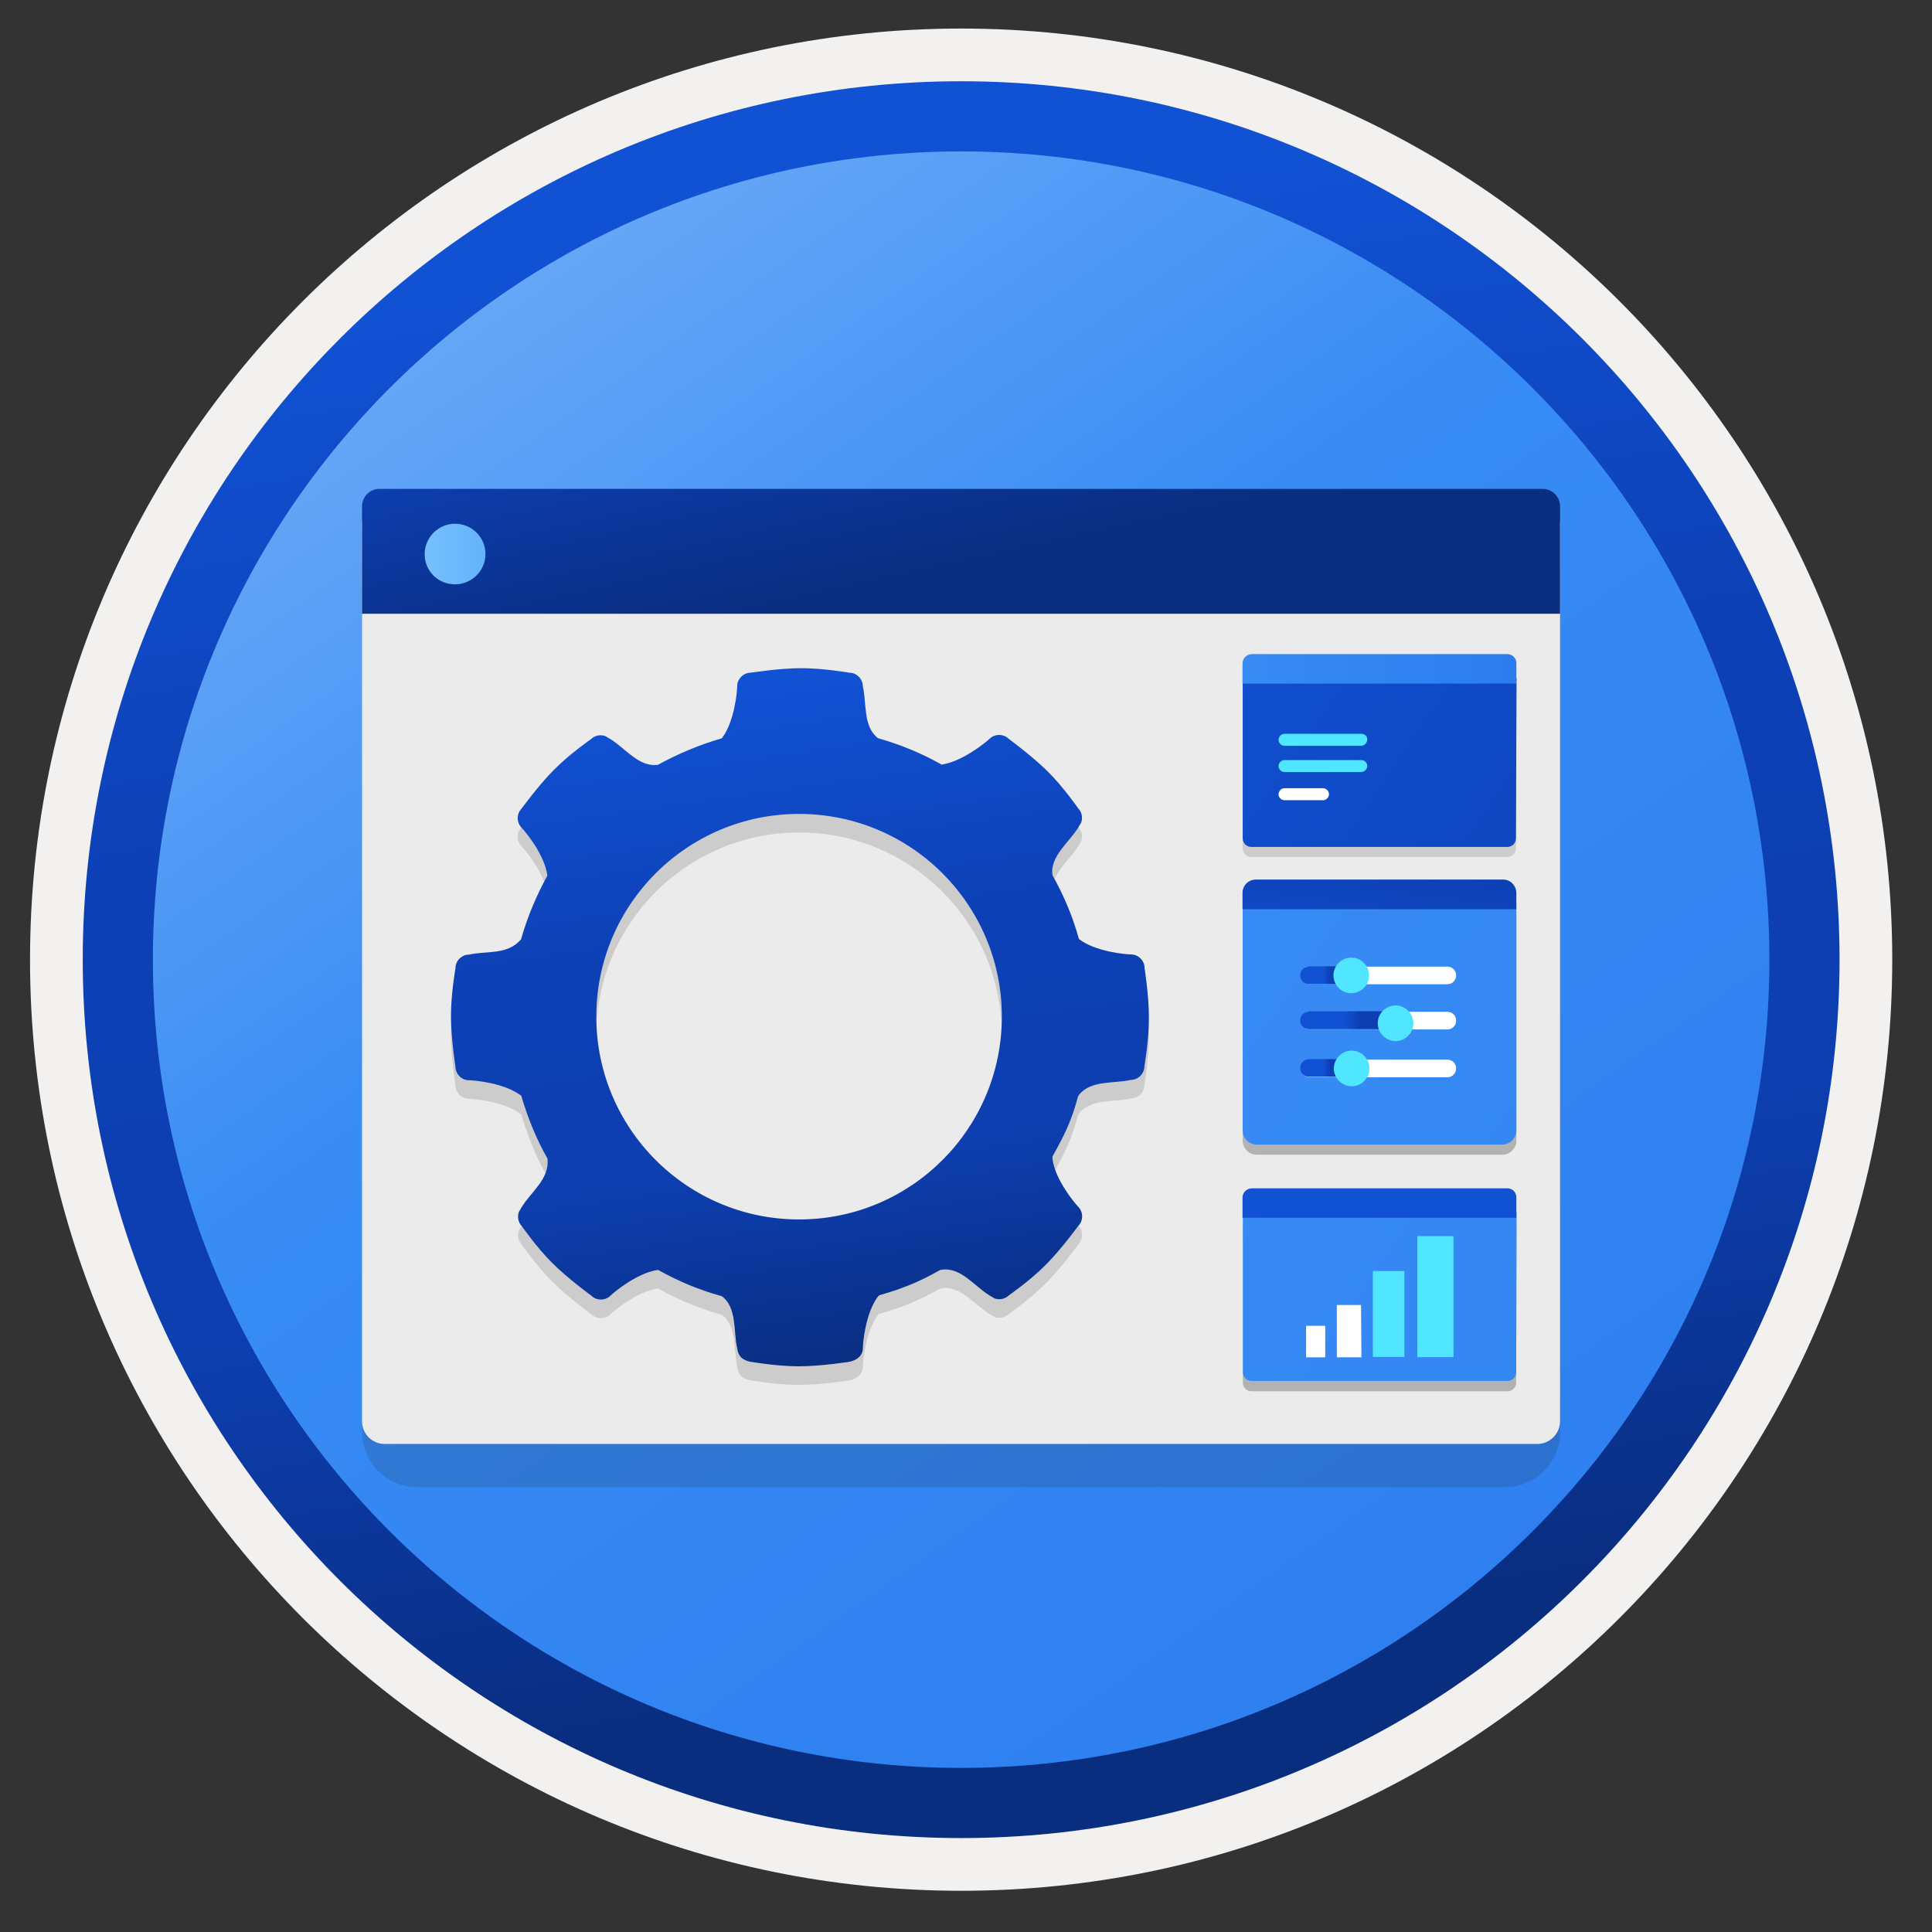 <svg width="103" height="103" viewBox="0 0 103 103" fill="none" xmlns="http://www.w3.org/2000/svg">
<rect x="0" y="0" width="103" height="103" fill="#333333" stroke="none"/>
<path d="M51.241 97.972C25.391 97.972 4.431 77.022 4.431 51.162C4.431 25.302 25.391 4.352 51.241 4.352C77.091 4.352 98.051 25.312 98.051 51.162C98.051 77.012 77.091 97.972 51.241 97.972Z" fill="url(#paint0_linear)"/>
<path fill-rule="evenodd" clip-rule="evenodd" d="M97.141 51.162C97.141 76.512 76.591 97.062 51.241 97.062C25.891 97.062 5.341 76.512 5.341 51.162C5.341 25.812 25.891 5.262 51.241 5.262C76.591 5.262 97.141 25.812 97.141 51.162ZM51.241 1.522C78.661 1.522 100.881 23.742 100.881 51.162C100.881 78.582 78.651 100.802 51.241 100.802C23.821 100.802 1.601 78.572 1.601 51.162C1.601 23.742 23.821 1.522 51.241 1.522Z" fill="#F2F1F0"/>
<path fill-rule="evenodd" clip-rule="evenodd" d="M94.331 51.162C94.331 74.962 75.041 94.252 51.241 94.252C27.441 94.252 8.151 74.962 8.151 51.162C8.151 27.362 27.441 8.072 51.241 8.072C75.041 8.072 94.331 27.362 94.331 51.162ZM51.241 4.332C77.101 4.332 98.071 25.302 98.071 51.162C98.071 77.022 77.101 97.992 51.241 97.992C25.381 97.992 4.411 77.022 4.411 51.162C4.411 25.302 25.371 4.332 51.241 4.332Z" fill="url(#paint1_linear)"/>
<path opacity="0.15" d="M22.241 79.282H80.231C81.861 79.282 83.171 77.962 83.171 76.342V30.102H19.301V76.342C19.301 77.972 20.611 79.282 22.241 79.282Z" fill="#1F1D20"/>
<path d="M20.511 76.982H81.951C82.621 76.982 83.171 76.442 83.171 75.762V27.802H19.301V75.772C19.301 76.442 19.841 76.982 20.511 76.982Z" fill="#EBEBEB"/>
<path d="M19.301 32.722H83.171V26.992C83.171 26.482 82.751 26.062 82.241 26.062H20.231C19.721 26.062 19.301 26.482 19.301 26.992V32.722Z" fill="url(#paint2_linear)"/>
<path d="M24.261 31.152C25.151 31.152 25.881 30.432 25.881 29.532C25.881 28.632 25.141 27.922 24.261 27.922C23.371 27.922 22.641 28.642 22.641 29.542C22.641 30.442 23.351 31.152 24.261 31.152Z" fill="url(#paint3_linear)"/>
<path opacity="0.15" d="M61.021 52.602C61.021 52.202 60.691 51.872 60.291 51.872C60.031 51.872 58.401 51.732 57.521 51.052C57.521 51.052 57.521 51.042 57.521 51.052C57.191 49.852 56.711 48.722 56.111 47.652C55.961 46.642 57.001 45.902 57.481 45.112C57.561 44.972 57.611 44.892 57.641 44.842C57.731 44.582 57.681 44.292 57.481 44.082C57.481 44.082 56.681 42.932 55.851 42.112C55.021 41.292 53.781 40.382 53.781 40.382C53.501 40.102 53.031 40.102 52.751 40.382C52.561 40.562 51.321 41.582 50.211 41.752C50.201 41.752 50.201 41.752 50.201 41.752C49.161 41.162 48.001 40.682 46.831 40.352H46.821C46.001 39.742 46.211 38.482 46.001 37.582C46.001 37.182 45.671 36.852 45.271 36.852C45.271 36.852 43.891 36.612 42.721 36.612C41.551 36.612 40.031 36.852 40.031 36.852C39.631 36.852 39.301 37.182 39.301 37.582C39.301 37.842 39.161 39.472 38.481 40.352C37.321 40.682 36.111 41.192 35.081 41.762C34.071 41.912 33.331 40.872 32.541 40.392C32.401 40.312 32.321 40.262 32.271 40.232C32.011 40.142 31.721 40.192 31.511 40.392C31.511 40.392 30.361 41.192 29.541 42.022C28.721 42.842 27.811 44.092 27.811 44.092C27.531 44.372 27.531 44.842 27.811 45.122C27.991 45.302 29.041 46.562 29.181 47.662V47.672C28.611 48.702 28.101 49.912 27.781 51.062C27.781 51.062 27.791 51.042 27.781 51.062C27.071 51.922 25.911 51.672 25.011 51.882C24.611 51.882 24.281 52.212 24.281 52.612C24.281 52.612 24.041 53.992 24.041 55.162C24.041 56.332 24.281 57.852 24.281 57.852C24.281 58.252 24.611 58.582 25.011 58.582C25.271 58.582 26.901 58.722 27.781 59.402C27.801 59.392 27.791 59.412 27.791 59.412C28.131 60.572 28.601 61.732 29.191 62.762C29.181 62.772 29.191 62.762 29.191 62.792C29.291 63.852 28.301 64.542 27.821 65.332C27.741 65.472 27.691 65.552 27.661 65.602C27.571 65.862 27.621 66.152 27.821 66.362C27.821 66.362 28.621 67.512 29.451 68.332C30.271 69.152 31.521 70.062 31.521 70.062C31.801 70.342 32.271 70.342 32.551 70.062C32.731 69.882 33.991 68.832 35.091 68.692C35.091 68.692 35.091 68.692 35.101 68.702C36.161 69.292 37.251 69.752 38.441 70.082C38.451 70.082 38.481 70.092 38.481 70.092C39.301 70.702 39.091 71.962 39.301 72.862C39.341 73.262 39.571 73.522 40.031 73.592C40.031 73.592 41.411 73.832 42.581 73.832C43.751 73.832 45.271 73.592 45.271 73.592C45.671 73.522 46.001 73.262 46.001 72.862C46.001 72.602 46.141 70.972 46.821 70.092C46.821 70.092 46.851 70.072 46.881 70.042C48.091 69.702 49.021 69.322 50.091 68.712C50.141 68.692 50.091 68.702 50.211 68.682C51.221 68.532 51.961 69.572 52.751 70.052C52.891 70.132 52.971 70.182 53.021 70.212C53.281 70.302 53.571 70.252 53.781 70.052C53.781 70.052 54.931 69.252 55.751 68.422C56.571 67.602 57.481 66.352 57.481 66.352C57.761 66.072 57.761 65.602 57.481 65.322C57.301 65.142 56.251 63.882 56.111 62.782C56.101 62.672 56.111 62.652 56.121 62.622C56.731 61.542 57.121 60.752 57.451 59.522C57.451 59.522 57.441 59.482 57.511 59.382C58.121 58.562 59.381 58.772 60.281 58.562C60.681 58.562 61.011 58.232 61.011 57.832C61.011 57.832 61.251 56.452 61.251 55.282C61.251 54.112 61.021 52.602 61.021 52.602ZM53.411 55.192C53.411 61.162 48.571 66.002 42.601 66.002C36.631 66.002 31.791 61.162 31.791 55.192C31.791 49.222 36.631 44.382 42.601 44.382C48.571 44.372 53.411 49.222 53.411 55.192Z" fill="#1F1D20"/>
<path d="M61.021 51.612C61.021 51.212 60.691 50.882 60.291 50.882C60.031 50.882 58.401 50.742 57.521 50.062C57.521 50.062 57.521 50.052 57.521 50.062C57.191 48.862 56.711 47.732 56.111 46.662C55.961 45.652 57.001 44.912 57.481 44.122C57.561 43.982 57.611 43.902 57.641 43.852C57.731 43.592 57.681 43.302 57.481 43.092C57.481 43.092 56.681 41.942 55.851 41.122C55.021 40.302 53.781 39.392 53.781 39.392C53.501 39.112 53.031 39.112 52.751 39.392C52.561 39.572 51.321 40.592 50.211 40.762C50.201 40.762 50.201 40.762 50.201 40.762C49.161 40.172 48.001 39.692 46.831 39.362H46.821C46.001 38.752 46.211 37.492 46.001 36.592C46.001 36.192 45.671 35.862 45.271 35.862C45.271 35.862 43.891 35.622 42.721 35.622C41.551 35.622 40.031 35.862 40.031 35.862C39.631 35.862 39.301 36.192 39.301 36.592C39.301 36.852 39.161 38.482 38.481 39.362C37.321 39.692 36.111 40.202 35.081 40.772C34.071 40.922 33.331 39.882 32.541 39.402C32.401 39.322 32.321 39.272 32.271 39.242C32.011 39.152 31.721 39.202 31.511 39.402C31.511 39.402 30.361 40.202 29.541 41.032C28.721 41.852 27.811 43.102 27.811 43.102C27.531 43.382 27.531 43.852 27.811 44.132C27.991 44.312 29.041 45.572 29.181 46.672V46.682C28.611 47.712 28.101 48.922 27.781 50.072C27.781 50.072 27.791 50.052 27.781 50.072C27.071 50.932 25.911 50.682 25.011 50.892C24.611 50.892 24.281 51.222 24.281 51.622C24.281 51.622 24.041 53.002 24.041 54.172C24.041 55.342 24.281 56.862 24.281 56.862C24.281 57.262 24.611 57.592 25.011 57.592C25.271 57.592 26.901 57.732 27.781 58.412C27.801 58.402 27.791 58.422 27.791 58.422C28.131 59.582 28.601 60.742 29.191 61.772C29.181 61.782 29.191 61.772 29.191 61.802C29.291 62.862 28.301 63.552 27.821 64.342C27.741 64.482 27.691 64.562 27.661 64.612C27.571 64.872 27.621 65.162 27.821 65.372C27.821 65.372 28.621 66.522 29.451 67.342C30.271 68.162 31.521 69.072 31.521 69.072C31.801 69.352 32.271 69.352 32.551 69.072C32.731 68.892 33.991 67.842 35.091 67.702C35.091 67.702 35.091 67.702 35.101 67.712C36.161 68.302 37.251 68.762 38.441 69.092C38.451 69.092 38.481 69.102 38.481 69.102C39.301 69.712 39.091 70.972 39.301 71.872C39.341 72.272 39.571 72.532 40.031 72.602C40.031 72.602 41.411 72.842 42.581 72.842C43.751 72.842 45.271 72.602 45.271 72.602C45.671 72.532 46.001 72.272 46.001 71.872C46.001 71.612 46.141 69.982 46.821 69.102C46.821 69.102 46.851 69.082 46.881 69.052C48.091 68.712 49.021 68.332 50.091 67.722C50.141 67.702 50.091 67.712 50.211 67.692C51.221 67.542 51.961 68.582 52.751 69.062C52.891 69.142 52.971 69.192 53.021 69.222C53.281 69.312 53.571 69.262 53.781 69.062C53.781 69.062 54.931 68.262 55.751 67.432C56.571 66.612 57.481 65.362 57.481 65.362C57.761 65.082 57.761 64.612 57.481 64.332C57.301 64.152 56.251 62.892 56.111 61.792C56.101 61.682 56.111 61.662 56.121 61.632C56.731 60.552 57.121 59.762 57.451 58.532C57.451 58.532 57.441 58.492 57.511 58.392C58.121 57.572 59.381 57.782 60.281 57.572C60.681 57.572 61.011 57.242 61.011 56.842C61.011 56.842 61.251 55.462 61.251 54.292C61.261 53.142 61.021 51.612 61.021 51.612ZM53.411 54.202C53.411 60.172 48.571 65.012 42.601 65.012C36.631 65.012 31.791 60.172 31.791 54.202C31.791 48.232 36.631 43.392 42.601 43.392C48.571 43.392 53.411 48.232 53.411 54.202Z" fill="url(#paint4_linear)"/>
<path opacity="0.15" d="M80.831 48.702H66.251V60.802C66.251 61.232 66.591 61.562 67.01 61.562H80.081C80.51 61.562 80.841 61.222 80.841 60.802V48.702H80.831Z" fill="#1F1D20"/>
<path d="M80.831 48.162H66.251V60.262C66.251 60.692 66.591 61.022 67.01 61.022H80.081C80.51 61.022 80.841 60.682 80.841 60.262V48.162H80.831Z" fill="#9CEBFF"/>
<path d="M80.141 46.892H66.951C66.561 46.892 66.241 47.202 66.241 47.602V48.472H80.841V47.602C80.831 47.202 80.521 46.892 80.141 46.892Z" fill="white"/>
<path d="M78.921 51.542C78.921 51.202 78.651 50.942 78.321 50.942H69.001C68.661 50.942 68.401 51.212 68.401 51.542C68.401 51.882 68.671 52.142 69.001 52.142H78.321C78.641 52.142 78.921 51.872 78.921 51.542Z" fill="white"/>
<path d="M70.641 51.542C70.641 52.202 71.181 52.742 71.841 52.742C72.501 52.742 73.041 52.202 73.041 51.542C73.041 50.882 72.501 50.342 71.841 50.342C71.171 50.332 70.641 50.882 70.641 51.542Z" fill="url(#paint5_linear)"/>
<path d="M78.921 54.582C78.921 54.242 78.651 53.982 78.321 53.982H69.001C68.661 53.982 68.401 54.252 68.401 54.582C68.401 54.922 68.671 55.182 69.001 55.182H78.321C78.641 55.172 78.921 54.912 78.921 54.582Z" fill="white"/>
<path d="M74.251 54.582C74.251 55.242 74.79 55.782 75.451 55.782C76.111 55.782 76.65 55.242 76.65 54.582C76.65 53.922 76.111 53.382 75.451 53.382C74.781 53.372 74.251 53.922 74.251 54.582Z" fill="url(#paint6_linear)"/>
<path d="M78.921 57.792C78.921 57.452 78.651 57.192 78.321 57.192H69.001C68.661 57.192 68.401 57.462 68.401 57.792C68.401 58.132 68.671 58.392 69.001 58.392H78.321C78.641 58.402 78.921 58.132 78.921 57.792Z" fill="white"/>
<path d="M70.691 57.792C70.691 58.452 71.231 58.992 71.891 58.992C72.551 58.992 73.091 58.452 73.091 57.792C73.091 57.132 72.551 56.592 71.891 56.592C71.221 56.602 70.691 57.132 70.691 57.792Z" fill="url(#paint7_linear)"/>
<path opacity="0.15" d="M80.831 48.702H66.251V60.802C66.251 61.232 66.591 61.562 67.01 61.562H80.081C80.51 61.562 80.841 61.222 80.841 60.802V48.702H80.831Z" fill="#1F1D20"/>
<path d="M80.831 48.162H66.251V60.262C66.251 60.692 66.591 61.022 67.01 61.022H80.081C80.51 61.022 80.841 60.682 80.841 60.262V48.162H80.831Z" fill="url(#paint8_linear)"/>
<path d="M80.141 46.892H66.951C66.561 46.892 66.241 47.202 66.241 47.602V48.472H80.841V47.602C80.831 47.202 80.521 46.892 80.141 46.892Z" fill="url(#paint9_linear)"/>
<path d="M77.631 52.002C77.631 51.732 77.421 51.532 77.161 51.532H69.801C69.531 51.532 69.331 51.742 69.331 52.002C69.331 52.262 69.541 52.472 69.801 52.472H77.171C77.411 52.482 77.631 52.262 77.631 52.002Z" fill="white"/>
<path d="M77.631 54.412C77.631 54.142 77.421 53.942 77.161 53.942H69.801C69.531 53.942 69.331 54.152 69.331 54.412C69.331 54.672 69.541 54.882 69.801 54.882H77.171C77.411 54.882 77.631 54.682 77.631 54.412Z" fill="white"/>
<path d="M77.631 56.962C77.631 56.692 77.421 56.492 77.161 56.492H69.801C69.531 56.492 69.331 56.702 69.331 56.962C69.331 57.222 69.541 57.432 69.801 57.432H77.171C77.411 57.432 77.631 57.222 77.631 56.962Z" fill="white"/>
<path d="M69.781 51.532C69.51 51.532 69.311 51.742 69.311 52.002C69.311 52.262 69.52 52.472 69.781 52.472H71.941V51.512H69.781V51.532Z" fill="url(#paint10_linear)"/>
<path d="M69.781 53.932C69.51 53.932 69.311 54.142 69.311 54.402C69.311 54.662 69.52 54.872 69.781 54.872H74.451V53.912H69.781V53.932Z" fill="url(#paint11_linear)"/>
<path d="M69.781 56.472C69.51 56.472 69.311 56.682 69.311 56.942C69.311 57.202 69.52 57.412 69.781 57.412H71.91V56.462H69.781V56.472Z" fill="url(#paint12_linear)"/>
<path d="M71.091 52.002C71.091 52.522 71.521 52.952 72.041 52.952C72.561 52.952 72.991 52.522 72.991 52.002C72.991 51.482 72.561 51.052 72.041 51.052C71.511 51.052 71.091 51.482 71.091 52.002Z" fill="#50E6FF"/>
<path d="M71.111 56.962C71.111 57.482 71.541 57.912 72.061 57.912C72.581 57.912 73.011 57.482 73.011 56.962C73.011 56.442 72.581 56.012 72.061 56.012C71.541 56.012 71.111 56.442 71.111 56.962Z" fill="#50E6FF"/>
<path d="M73.451 54.552C73.451 55.072 73.881 55.502 74.401 55.502C74.921 55.502 75.351 55.072 75.351 54.552C75.351 54.032 74.921 53.602 74.401 53.602C73.881 53.612 73.451 54.022 73.451 54.552Z" fill="#50E6FF"/>
<path opacity="0.15" d="M80.851 65.162H66.261V73.712C66.261 73.982 66.481 74.172 66.721 74.172H80.371C80.641 74.172 80.831 73.952 80.831 73.712L80.851 65.162Z" fill="#1F1D20"/>
<path d="M80.851 64.612H66.261V73.162C66.261 73.432 66.481 73.622 66.721 73.622H80.371C80.641 73.622 80.831 73.402 80.831 73.162L80.851 64.612Z" fill="#9CEBFF"/>
<path d="M80.361 63.352H66.741C66.471 63.352 66.241 63.572 66.241 63.852V64.922H80.841V63.852C80.851 63.572 80.641 63.352 80.361 63.352Z" fill="white"/>
<path d="M70.651 70.682H69.631V72.362H70.651V70.682Z" fill="url(#paint13_linear)"/>
<path d="M72.561 69.572H71.27V72.362H72.581L72.561 69.572Z" fill="url(#paint14_linear)"/>
<path opacity="0.15" d="M80.851 65.162H66.261V73.712C66.261 73.982 66.481 74.172 66.721 74.172H80.371C80.641 74.172 80.831 73.952 80.831 73.712L80.851 65.162Z" fill="#1F1D20"/>
<path d="M80.851 64.612H66.261V73.162C66.261 73.432 66.481 73.622 66.721 73.622H80.371C80.641 73.622 80.831 73.402 80.831 73.162L80.851 64.612Z" fill="url(#paint15_linear)"/>
<path d="M80.361 63.352H66.741C66.471 63.352 66.241 63.572 66.241 63.852V64.922H80.841V63.852C80.851 63.572 80.641 63.352 80.361 63.352Z" fill="url(#paint16_linear)"/>
<path d="M70.651 70.682H69.631V72.362H70.651V70.682Z" fill="white"/>
<path d="M72.561 69.572H71.27V72.362H72.581L72.561 69.572Z" fill="white"/>
<path d="M74.871 67.762H73.191V72.342H74.871V67.762Z" fill="#50E6FF"/>
<path d="M77.49 65.902H75.561V72.352H77.49V65.902Z" fill="#50E6FF"/>
<path opacity="0.15" d="M80.85 36.682H66.251V45.232C66.251 45.502 66.471 45.692 66.71 45.692H80.361C80.63 45.692 80.82 45.472 80.82 45.232L80.85 36.682Z" fill="#1F1D20"/>
<path d="M80.85 36.142H66.251V44.692C66.251 44.962 66.471 45.152 66.71 45.152H80.361C80.63 45.152 80.82 44.932 80.82 44.692L80.85 36.142Z" fill="url(#paint17_linear)"/>
<path d="M80.351 34.872H66.741C66.471 34.872 66.241 35.092 66.241 35.372V36.442H80.841V35.362C80.851 35.092 80.631 34.872 80.351 34.872Z" fill="url(#paint18_linear)"/>
<path d="M72.581 39.122H68.481C68.311 39.122 68.161 39.272 68.161 39.442C68.161 39.612 68.311 39.762 68.481 39.762H72.571C72.751 39.752 72.891 39.602 72.891 39.422C72.891 39.242 72.751 39.122 72.581 39.122Z" fill="#50E6FF"/>
<path d="M72.581 40.522H68.481C68.311 40.522 68.161 40.672 68.161 40.842C68.161 41.012 68.311 41.162 68.481 41.162H72.571C72.751 41.152 72.891 41.002 72.891 40.842C72.891 40.662 72.751 40.522 72.581 40.522Z" fill="#50E6FF"/>
<path fill-rule="evenodd" clip-rule="evenodd" d="M68.481 42.022H70.531C70.701 42.022 70.851 42.172 70.851 42.342C70.851 42.512 70.701 42.662 70.531 42.662H68.481C68.311 42.662 68.161 42.512 68.161 42.342C68.171 42.172 68.301 42.022 68.481 42.022Z" fill="white"/>
<defs>
<linearGradient id="paint0_linear" x1="6.464" y1="-12.311" x2="83.85" y2="97.39" gradientUnits="userSpaceOnUse">
<stop stop-color="#97C3F9"/>
<stop offset="0.497" stop-color="#388CF4"/>
<stop offset="1" stop-color="#2C7CEF"/>
</linearGradient>
<linearGradient id="paint1_linear" x1="43.74" y1="4.701" x2="57.346" y2="88.984" gradientUnits="userSpaceOnUse">
<stop offset="0.083" stop-color="#1152D4"/>
<stop offset="0.43" stop-color="#0D40B5"/>
<stop offset="0.706" stop-color="#0D3FB1"/>
<stop offset="1" stop-color="#092D7F"/>
</linearGradient>
<linearGradient id="paint2_linear" x1="42.874" y1="-8.293" x2="51.378" y2="30.447" gradientUnits="userSpaceOnUse">
<stop offset="0.083" stop-color="#1152D4"/>
<stop offset="0.43" stop-color="#0D40B5"/>
<stop offset="0.706" stop-color="#0D3FB1"/>
<stop offset="1" stop-color="#092D7F"/>
</linearGradient>
<linearGradient id="paint3_linear" x1="22.637" y1="29.536" x2="25.885" y2="29.536" gradientUnits="userSpaceOnUse">
<stop stop-color="#76C0FD"/>
<stop offset="1" stop-color="#63B2FB"/>
</linearGradient>
<linearGradient id="paint4_linear" x1="39.589" y1="32.795" x2="45.397" y2="73.387" gradientUnits="userSpaceOnUse">
<stop offset="0.083" stop-color="#1152D4"/>
<stop offset="0.43" stop-color="#0D40B5"/>
<stop offset="0.706" stop-color="#0D3FB1"/>
<stop offset="1" stop-color="#092D7F"/>
</linearGradient>
<linearGradient id="paint5_linear" x1="68.141" y1="46.645" x2="78.664" y2="60.558" gradientUnits="userSpaceOnUse">
<stop offset="0.1" stop-color="#54AEF0"/>
<stop offset="0.29" stop-color="#4FABEE"/>
<stop offset="0.51" stop-color="#41A2E9"/>
<stop offset="0.74" stop-color="#2A93E0"/>
<stop offset="0.88" stop-color="#1988D9"/>
</linearGradient>
<linearGradient id="paint6_linear" x1="68.972" y1="46.016" x2="79.495" y2="59.929" gradientUnits="userSpaceOnUse">
<stop offset="0.1" stop-color="#54AEF0"/>
<stop offset="0.29" stop-color="#4FABEE"/>
<stop offset="0.51" stop-color="#41A2E9"/>
<stop offset="0.74" stop-color="#2A93E0"/>
<stop offset="0.88" stop-color="#1988D9"/>
</linearGradient>
<linearGradient id="paint7_linear" x1="65.162" y1="48.898" x2="75.685" y2="62.811" gradientUnits="userSpaceOnUse">
<stop offset="0.1" stop-color="#54AEF0"/>
<stop offset="0.29" stop-color="#4FABEE"/>
<stop offset="0.51" stop-color="#41A2E9"/>
<stop offset="0.74" stop-color="#2A93E0"/>
<stop offset="0.88" stop-color="#1988D9"/>
</linearGradient>
<linearGradient id="paint8_linear" x1="61.305" y1="46.05" x2="148.736" y2="105.813" gradientUnits="userSpaceOnUse">
<stop stop-color="#388CF4"/>
<stop offset="1" stop-color="#2C7CEF"/>
</linearGradient>
<linearGradient id="paint9_linear" x1="70.423" y1="72.168" x2="75.957" y2="29.375" gradientUnits="userSpaceOnUse">
<stop offset="0.46" stop-color="#1152D4"/>
<stop offset="0.616" stop-color="#0D3FB3"/>
</linearGradient>
<linearGradient id="paint10_linear" x1="69.308" y1="51.995" x2="71.943" y2="51.995" gradientUnits="userSpaceOnUse">
<stop offset="0.46" stop-color="#1152D4"/>
<stop offset="0.616" stop-color="#0D3FB3"/>
</linearGradient>
<linearGradient id="paint11_linear" x1="69.311" y1="54.4" x2="74.464" y2="54.4" gradientUnits="userSpaceOnUse">
<stop offset="0.46" stop-color="#1152D4"/>
<stop offset="0.616" stop-color="#0D3FB3"/>
</linearGradient>
<linearGradient id="paint12_linear" x1="69.308" y1="56.942" x2="71.909" y2="56.942" gradientUnits="userSpaceOnUse">
<stop offset="0.46" stop-color="#1152D4"/>
<stop offset="0.616" stop-color="#0D3FB3"/>
</linearGradient>
<linearGradient id="paint13_linear" x1="64.954" y1="68.15" x2="79.936" y2="77.871" gradientUnits="userSpaceOnUse">
<stop offset="0.1" stop-color="#54AEF0"/>
<stop offset="0.29" stop-color="#4FABEE"/>
<stop offset="0.51" stop-color="#41A2E9"/>
<stop offset="0.74" stop-color="#2A93E0"/>
<stop offset="0.88" stop-color="#1988D9"/>
</linearGradient>
<linearGradient id="paint14_linear" x1="65.731" y1="66.952" x2="80.713" y2="76.673" gradientUnits="userSpaceOnUse">
<stop offset="0.1" stop-color="#54AEF0"/>
<stop offset="0.29" stop-color="#4FABEE"/>
<stop offset="0.51" stop-color="#41A2E9"/>
<stop offset="0.74" stop-color="#2A93E0"/>
<stop offset="0.88" stop-color="#1988D9"/>
</linearGradient>
<linearGradient id="paint15_linear" x1="53.663" y1="55.413" x2="141.093" y2="115.176" gradientUnits="userSpaceOnUse">
<stop stop-color="#388CF4"/>
<stop offset="1" stop-color="#2C7CEF"/>
</linearGradient>
<linearGradient id="paint16_linear" x1="72.738" y1="70.631" x2="78.271" y2="27.838" gradientUnits="userSpaceOnUse">
<stop offset="0.46" stop-color="#1152D4"/>
<stop offset="0.616" stop-color="#0D3FB3"/>
</linearGradient>
<linearGradient id="paint17_linear" x1="53.814" y1="27.049" x2="141.244" y2="86.811" gradientUnits="userSpaceOnUse">
<stop offset="0.083" stop-color="#1152D4"/>
<stop offset="0.43" stop-color="#0D40B5"/>
<stop offset="0.706" stop-color="#0D3FB1"/>
<stop offset="1" stop-color="#092D7F"/>
</linearGradient>
<linearGradient id="paint18_linear" x1="66.248" y1="35.654" x2="80.846" y2="35.654" gradientUnits="userSpaceOnUse">
<stop stop-color="#388CF4"/>
<stop offset="1" stop-color="#2C7CEF"/>
</linearGradient>
</defs>
</svg>
